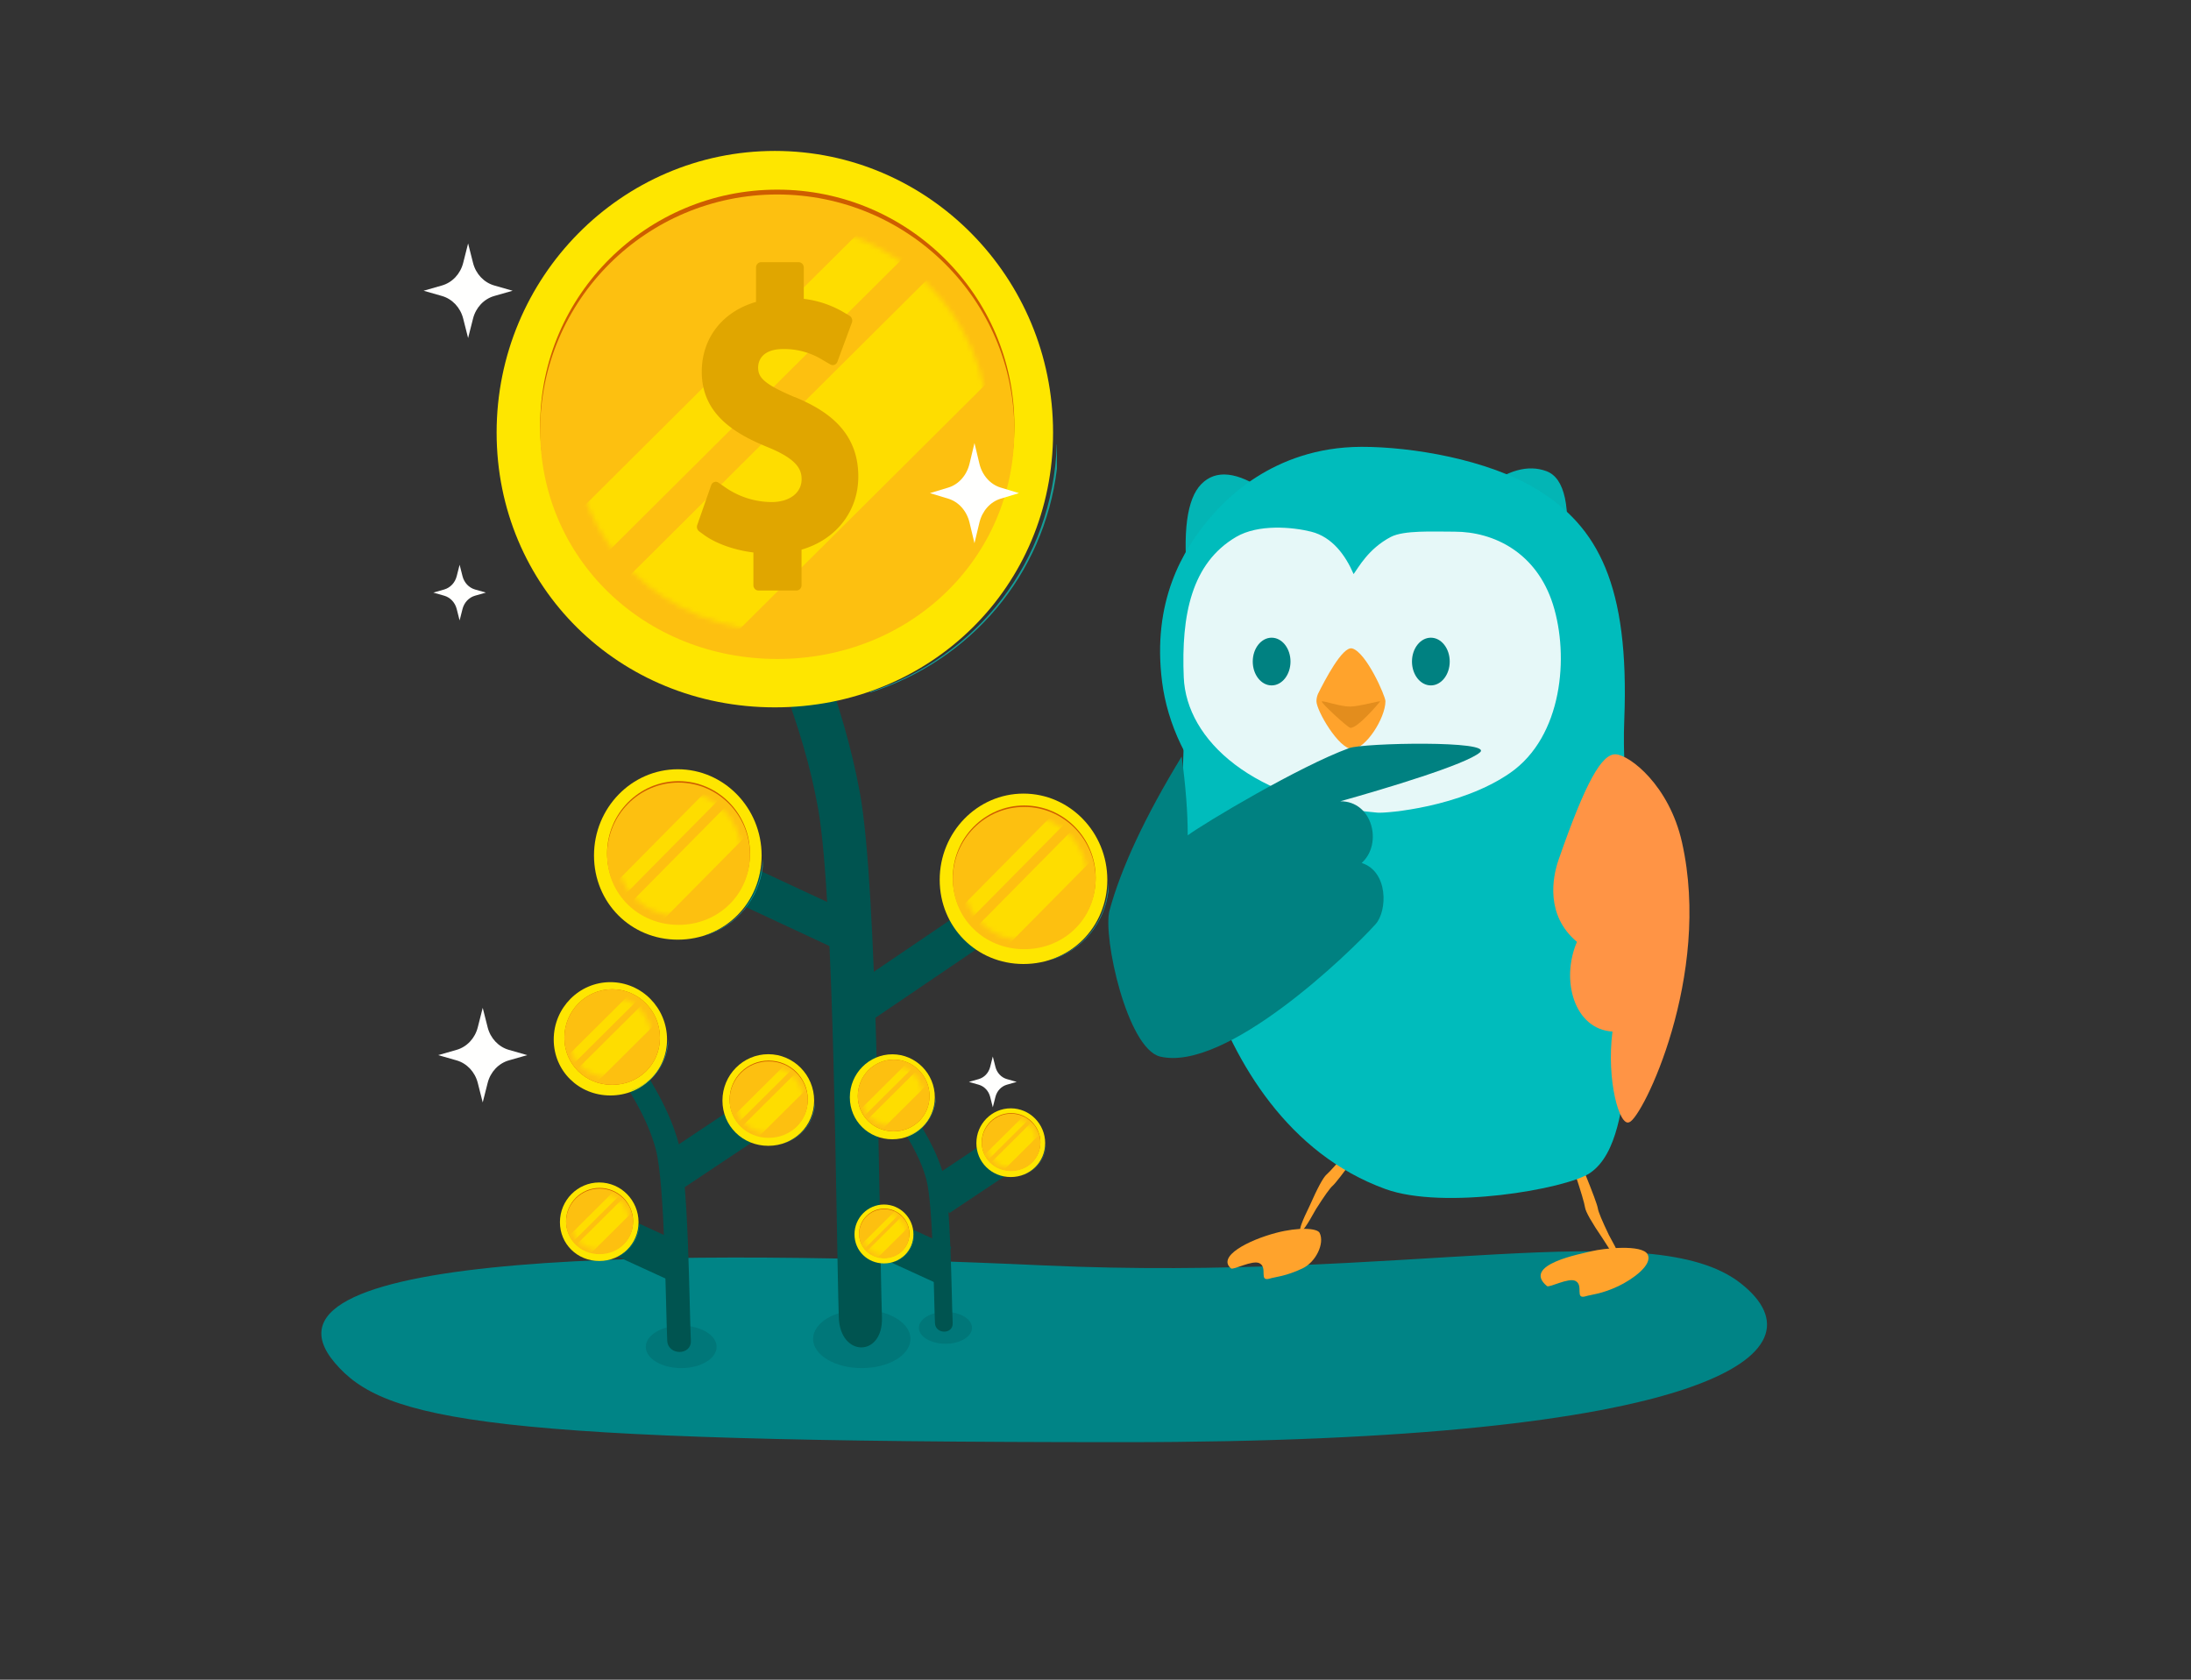 <svg xmlns="http://www.w3.org/2000/svg" xmlns:xlink="http://www.w3.org/1999/xlink" width="450" height="345" viewBox="0 0 450 345">
    <rect x="0" y="0" width="450" height="345" fill="#333333" stroke="none"/>
    <defs>
        <path id="a" d="M86.156 42.486c0 23.446-19.103 41.316-42.667 41.316-23.565 0-42.667-17.87-42.667-41.316C.822 19.041 19.924.034 43.489.034c23.564 0 42.667 19.007 42.667 42.452"/>
        <path id="c" d="M25.953 13.011c0 7.18-5.755 12.653-12.853 12.653S.248 20.192.248 13.011c0-7.18 5.754-13 12.852-13 7.098 0 12.853 5.82 12.853 13"/>
        <path id="e" d="M25.953 13.011c0 7.18-5.755 12.653-12.853 12.653S.248 20.192.248 13.011c0-7.18 5.754-13 12.852-13 7.098 0 12.853 5.82 12.853 13"/>
        <path id="g" d="M9.129 4.497c0 2.482-2.024 4.373-4.521 4.373S.088 6.98.088 4.497 2.11.004 4.607.004c2.497 0 4.52 2.011 4.52 4.493"/>
        <path id="i" d="M12.888 6.349c0 3.503-2.858 6.174-6.383 6.174S.123 9.853.123 6.349C.123 2.845 2.98.005 6.505.005c3.525 0 6.383 2.84 6.383 6.344"/>
        <path id="k" d="M10.65 5.247c0 2.895-2.361 5.102-5.274 5.102S.102 8.142.102 5.247C.102 2.35 2.462.004 5.376.004c2.913 0 5.274 2.347 5.274 5.243"/>
        <path id="m" d="M12.172 5.996c0 3.309-2.7 5.83-6.028 5.83-3.33 0-6.028-2.521-6.028-5.83S2.815.005 6.144.005c3.329 0 6.028 2.682 6.028 5.991"/>
        <path id="o" d="M17.183 8.465c0 4.671-3.81 8.232-8.51 8.232-4.7 0-8.51-3.56-8.51-8.232 0-4.671 3.81-8.458 8.51-8.458 4.7 0 8.51 3.787 8.51 8.458"/>
        <path id="q" d="M14.2 6.995c0 3.86-3.148 6.803-7.032 6.803S.135 10.856.135 6.995c0-3.86 3.149-6.99 7.033-6.99 3.884 0 7.032 3.13 7.032 6.99"/>
    </defs>
    <g fill="none" fill-rule="evenodd">
        <path fill="#008486" d="M357.541 263.6c-18.242-14.37-68.631-.28-143.134-3.693-74.504-3.414-165.318-3.36-145.696 19.94 10.128 12.026 30.943 16.366 161.83 16.366 120.5 0 145.242-18.243 127-32.613z"/>
        <g fill="#FFA32C">
            <path d="M277.27 235.812c-2.494 3.003-4.092 4.806-4.794 5.408-.702.601-1.872 2.762-3.51 6.481-1.544 3.13-2.173 4.86-1.885 5.185.287.327 1.354-1.186 3.2-4.537 1.735-2.728 2.874-4.325 3.417-4.79.543-.466 2.165-2.559 4.866-6.28.17-.465.112-.861-.176-1.187-.287-.326-.66-.42-1.119-.28z"/>
            <path d="M252.83 260.52c.477.399 4.404-1.795 5.845-1.062 1.794.912-.261 3.899 2.18 3.135 1.05-.328 3.215-.434 6.665-2.073 2.72-1.291 4.6-5.122 3.51-7.3-.488-.976-4.304-1.222-8.942 0-5.71 1.505-12.174 4.862-9.258 7.3z"/>
        </g>
        <g fill="#FFA32C">
            <path d="M323.492 241.077c1.229 3.704 1.912 6.013 2.051 6.927.138.913 1.353 3.05 3.643 6.408 1.839 2.967 2.973 4.415 3.403 4.345.429-.071-.29-1.777-2.156-5.116-1.397-2.916-2.15-4.727-2.257-5.433-.107-.707-1.024-3.19-2.752-7.45-.305-.39-.672-.551-1.102-.48-.429.07-.706.337-.83.8z"/>
            <path d="M326.963 256.975c-2.18.544-14.525 2.757-9.24 7.176.477.399 4.404-1.795 5.846-1.062 1.794.912-.262 3.899 2.18 3.135 1.05-.328 3.215-.434 6.665-2.073 2.72-1.291 7.085-4.311 5.995-6.489-1.09-2.178-9.265-1.232-11.446-.687z"/>
        </g>
        <path fill="#03B5B5" d="M259.917 100.857c-5.803-3.997-10.198-4.473-13.185-1.428-2.986 3.046-3.895 9.942-2.725 20.69l15.91-19.262zM321.46 114.579c1.212-10.45-.064-16.382-3.827-17.797-3.765-1.415-8.062-.224-12.892 3.575l16.72 14.222z"/>
        <path fill="#00BCBC" d="M334.149 221.356c4.912-22.083-6.54-42.933-6.54-63.156v-30.489c-17.808 6.698-32.124 10.046-42.95 10.046-6.866 0-20.71 5-41.533 14.999-.838 20.354.797 36.688 4.906 49 5.539 16.6 16.565 35.219 36.518 42.466 11.99 4.356 37.063 0 41.968-3.266 5.93-3.95 6.54-14.7 7.63-19.6z"/>
        <path fill="#00BCBC" d="M285.192 177.661c12.886 0 39.613-1.746 48.53-7.99 2.068-1.448-.685-7.388-.118-21.815 1.09-27.767-5.45-39.745-17.987-47.367-10.082-6.13-25.638-8.728-35.973-8.712-18.596.03-28.622 11.74-30.826 14.26-5.942 6.79-12.262 17.58-10.13 34.093 2.134 16.514 15.9 37.531 46.504 37.531z"/>
        <path fill="#FFF" d="M278.009 117.911c1.034-1.377 3.018-5.195 7.63-7.622 2.684-1.412 8.671-1.089 13.082-1.089 8.175 0 16.896 4.356 20.241 14.97 3.346 10.616 1.962 27.095-8.795 34.574-10.14 7.051-25.421 8.323-27.24 8.168-25.63-2.179-39.264-14.96-39.802-27.782-.538-12.822 1.592-23.47 10.757-28.85 4.59-2.695 11.632-2.022 15.406-1.08 4.36 1.089 7.086 4.9 8.721 8.711z" opacity=".901"/>
        <g fill="#008181" transform="translate(257.297 130.978)">
            <ellipse cx="36.579" cy="4.9" rx="3.876" ry="4.9"/>
            <ellipse cx="3.876" cy="4.9" rx="3.876" ry="4.9"/>
        </g>
        <path fill="#FFA32C" d="M277.723 133.185c-1.986-.544-5.703 6.69-6.999 9.277-.19.379-.346 1.009-.346 1.553 0 1.95 4.597 9.83 7.345 9.83 2.774 0 6.827-6.36 6.827-9.83 0-1.024-3.93-10.037-6.827-10.83z"/>
        <path fill="#E38D1D" d="M271.473 144.08c.19-.25 3.695 1.045 5.802 1.045 1.892 0 6.382-1.314 6.178-1.044-.205.27-4.66 5.599-6.129 5.403-.578-.078-6.041-5.152-5.85-5.403z"/>
        <path fill="#008181" d="M242.702 155.376c-7.483 12.274-12.43 22.833-14.837 31.68-1.384 5.403 3.622 28.188 10.356 29.944 13.492 3.307 38.836-21.109 44.29-27.166 2.487-2.762 2.639-10.84-2.844-12.587 4.386-3.931 2.224-12.728-4.387-12.668 9.202-2.582 25.854-7.566 28.682-10.046 2.828-2.48-23.89-1.959-26.867-.874-10.227 3.727-29.736 15.396-33.15 17.91 0-4.66-.414-10.057-1.243-16.193z"/>
        <path fill="#FF9445" d="M331.874 154.932c-2.864-.178-6.189 5.604-11.75 21.614-1.29 3.71-2.731 11.463 3.758 16.91-3.376 7.844-.57 17.937 7.297 18.42-1.284 10.006 1.455 19.685 3.465 18.605 2.657-.815 17.002-29.95 10.808-57.495-2.625-11.674-10.713-17.875-13.578-18.054z"/>
        <g transform="translate(101.063 31)">
            <ellipse cx="75.937" cy="244" fill="#007779" rx="10" ry="6" transform="matrix(-1 0 0 1 151.873 0)"/>
            <path fill="#005450" d="M75.533 131.765c3.714 20.18 3.91 87.072 4.546 107.806.26 8.243-8.611 8.228-8.864 0-.603-19.54-.883-85.412-4.232-104.397-3.055-17.337-10.406-33.93-17.227-48.714-3.173-6.885 4.507-13.31 7.658-6.473 7.314 15.868 14.701 33.179 18.12 51.778z"/>
            <path stroke="#005450" stroke-width="8" d="M45.937 148l29.714 13.863M104.937 155.429l-32 21.714"/>
            <path fill="#F6BE2A" d="M102.303 64.674c0 23.642-19.354 41.661-43.23 41.661-23.874 0-43.23-18.02-43.23-41.661 0-23.644 19.356-42.81 43.23-42.81 23.876 0 43.23 19.166 43.23 42.81"/>
            <path fill="#FEE600" d="M58.08 114.286C26.035 114.286.936 89.492.936 57.842.937 25.948 26.57 0 58.079 0c31.51 0 57.143 25.948 57.143 57.842 0 31.65-25.1 56.444-57.143 56.444"/>
            <path fill="#CE5D00" d="M58.576 7.95C31.725 7.95 9.88 29.675 9.88 56.378c0 26.342 21.389 46.976 48.695 46.976s48.696-20.634 48.696-46.976c0-26.703-21.845-48.428-48.696-48.428"/>
            <path fill="#FDC010" d="M58.576 8.944C31.725 8.944 9.88 30.67 9.88 57.373c0 26.342 21.389 46.975 48.695 46.975s48.696-20.633 48.696-46.975c0-26.703-21.845-48.429-48.696-48.429"/>
            <g transform="translate(15.843 14.907)">
                <mask id="b" fill="#fff">
                    <use xlink:href="#a"/>
                </mask>
                <path fill="#FEDD00" d="M1.025 74.31l-7.164-7.127 84.927-84.5 7.165 7.129L1.025 74.31M15.452 102.759l-16.82-16.735L90.32-5.2l16.82 16.734-91.687 91.226" mask="url(#b)"/>
            </g>
            <path fill="#169D97" d="M110.253 111.304V85.466v25.838M77.596 111.261l.125-.167c21.9-7.186 37.444-26.837 38.26-50.763l.035-.046v4.986c-2.655 21.846-17.757 39.431-38.393 45.99h-.027"/>
            <path fill="#E0A600" d="M62.17 50.576c-6.439-2.726-7.525-4.084-7.525-6.1 0-.889.379-3.788 5.208-3.788a14.995 14.995 0 0 1 8.01 2.223l1.588.924c.266.166.59.197.88.084.291-.112.517-.356.613-.661l2.975-8.046a1.177 1.177 0 0 0-.451-1.329l-1.165-.693a20.97 20.97 0 0 0-8.283-2.807v-6.446c-.003-.597-.47-1.08-1.047-1.08h-7.715c-.576 0-1.044.483-1.047 1.08v7.076C47.37 32.977 43.07 38.412 43.07 45.36c0 8.843 7.002 12.846 13.82 15.595 5.882 2.444 6.685 4.558 6.685 6.475 0 2.802-2.48 4.69-6.167 4.69a16.91 16.91 0 0 1-9.191-2.801l-1.671-1.155a.974.974 0 0 0-.915-.153c-.31.107-.551.365-.645.69l-2.858 8.167c-.136.46.017.96.385 1.254l.98.716c2.501 1.83 6.311 3.165 10.183 3.639V89.2c0 .597.465 1.083 1.042 1.086h7.798c.579 0 1.047-.486 1.047-1.086v-7.307c7.064-2.05 11.66-7.855 11.66-15.017 0-9.646-6.986-13.799-13.063-16.335l.01.035z"/>
            <g>
                <path fill="#F6BE2A" d="M122.471 151.806c0 7.24-5.83 12.76-13.022 12.76s-13.022-5.52-13.022-12.76 5.83-13.11 13.022-13.11 13.022 5.87 13.022 13.11"/>
                <path fill="#FEE600" d="M109.15 167c-9.653 0-17.213-7.593-17.213-17.286 0-9.767 7.721-17.714 17.213-17.714 9.491 0 17.213 7.947 17.213 17.714 0 9.693-7.561 17.286-17.213 17.286"/>
                <path fill="#CE5D00" d="M109.3 134.435c-8.09 0-14.67 6.653-14.67 14.83 0 8.068 6.444 14.387 14.67 14.387 8.225 0 14.668-6.319 14.668-14.386 0-8.178-6.58-14.831-14.669-14.831"/>
                <path fill="#FDC010" d="M109.3 134.74c-8.09 0-14.67 6.653-14.67 14.83 0 8.068 6.444 14.387 14.67 14.387 8.225 0 14.668-6.32 14.668-14.387 0-8.177-6.58-14.83-14.669-14.83"/>
                <g transform="translate(96.427 136.565)">
                    <mask id="d" fill="#fff">
                        <use xlink:href="#c"/>
                    </mask>
                    <path fill="#FEDD00" d="M.309 22.758l-2.158-2.183L23.733-5.303l2.159 2.183L.309 22.758M4.654 31.47l-5.066-5.125L27.207-1.593l5.066 5.125L4.654 31.47" mask="url(#d)"/>
                </g>
                <path fill="#169D97" d="M124.866 166.087v-7.913 7.913M115.028 166.074l.038-.052c6.597-2.2 11.28-8.218 11.526-15.546l.01-.014v1.527c-.8 6.69-5.349 12.076-11.565 14.085h-.009"/>
            </g>
            <g>
                <path fill="#F6BE2A" d="M51.471 146.806c0 7.24-5.83 12.76-13.022 12.76s-13.022-5.52-13.022-12.76 5.83-13.11 13.022-13.11 13.022 5.87 13.022 13.11"/>
                <path fill="#FEE600" d="M38.15 162c-9.653 0-17.213-7.593-17.213-17.286 0-9.767 7.721-17.714 17.213-17.714 9.491 0 17.213 7.947 17.213 17.714 0 9.693-7.561 17.286-17.213 17.286"/>
                <path fill="#CE5D00" d="M38.3 129.435c-8.09 0-14.67 6.653-14.67 14.83 0 8.068 6.444 14.387 14.67 14.387 8.225 0 14.668-6.319 14.668-14.386 0-8.178-6.58-14.831-14.669-14.831"/>
                <path fill="#FDC010" d="M38.3 129.74c-8.09 0-14.67 6.653-14.67 14.83 0 8.068 6.444 14.387 14.67 14.387 8.225 0 14.668-6.32 14.668-14.387 0-8.177-6.58-14.83-14.669-14.83"/>
                <g transform="translate(25.427 131.565)">
                    <mask id="f" fill="#fff">
                        <use xlink:href="#e"/>
                    </mask>
                    <path fill="#FEDD00" d="M.309 22.758l-2.158-2.183L23.733-5.303l2.159 2.183L.309 22.758M4.654 31.47l-5.066-5.125L27.207-1.593l5.066 5.125L4.654 31.47" mask="url(#f)"/>
                </g>
                <path fill="#169D97" d="M53.866 161.087v-7.913 7.913M44.028 161.074l.038-.052c6.597-2.2 11.28-8.218 11.526-15.546l.01-.014v1.527c-.8 6.69-5.349 12.076-11.565 14.085h-.009"/>
            </g>
        </g>
        <path fill="#FFFFFE" d="M93.798 118.355l.599-2.355.599 2.355c.338 1.33 1.319 2.367 2.574 2.725l2.224.634-2.224.634c-1.255.358-2.236 1.397-2.574 2.726l-.6 2.355-.598-2.355c-.338-1.33-1.319-2.368-2.574-2.726L89 121.714l2.224-.634c1.255-.358 2.236-1.396 2.574-2.725M98.129 211.003L99.143 207l1.014 4.003c.573 2.26 2.235 4.025 4.362 4.634l3.767 1.077-3.767 1.078c-2.127.609-3.79 2.374-4.362 4.634l-1.014 4.003-1.014-4.003c-.573-2.26-2.234-4.025-4.361-4.634L90 216.714l3.768-1.077c2.127-.609 3.788-2.374 4.36-4.634M95.129 54.003L96.143 50l1.014 4.003c.573 2.26 2.235 4.025 4.362 4.634l3.767 1.077-3.767 1.078c-2.127.609-3.79 2.374-4.362 4.634l-1.014 4.003-1.014-4.003c-.573-2.26-2.234-4.025-4.361-4.634L87 59.714l3.768-1.077c2.127-.609 3.788-2.374 4.36-4.634M203.363 219.149l.545-2.149.544 2.149c.307 1.213 1.2 2.16 2.341 2.487l2.022.578-2.022.579c-1.142.327-2.034 1.274-2.34 2.487l-.545 2.149-.545-2.149c-.307-1.213-1.199-2.16-2.34-2.487l-2.023-.579 2.022-.578c1.142-.327 2.034-1.274 2.341-2.487M199.129 95.239L200.143 91l1.014 4.239c.573 2.392 2.235 4.261 4.362 4.906l3.767 1.14-3.767 1.142c-2.127.645-3.79 2.514-4.362 4.906l-1.014 4.238-1.014-4.238c-.573-2.392-2.234-4.261-4.361-4.906L191 101.286l3.768-1.141c2.127-.645 3.788-2.514 4.36-4.906"/>
        <g transform="translate(174 216)">
            <ellipse cx="20.182" cy="56.727" fill="#007779" rx="5.455" ry="3.273" transform="matrix(-1 0 0 1 40.364 0)"/>
            <path fill="#005450" d="M19.802 25.443c1.524 5.677 1.605 24.496 1.866 30.329.106 2.319-3.534 2.315-3.638 0-.247-5.497-.362-24.03-1.736-29.37-1.254-4.878-4.27-9.545-7.07-13.705-1.302-1.937 1.85-3.744 3.143-1.82 3.001 4.463 6.033 9.333 7.435 14.566z"/>
            <path stroke="#005450" stroke-width="8" d="M7.507 38.199l12.194 5.59M31.868 21.09l-13.131 8.756"/>
            <path fill="#F6BE2A" d="M12.242 38.247c0 2.502-2.051 4.41-4.58 4.41-2.53 0-4.581-1.908-4.581-4.41 0-2.503 2.05-4.531 4.58-4.531 2.53 0 4.58 2.028 4.58 4.531"/>
            <path fill="#FEE600" d="M7.556 43.498c-3.395 0-6.055-2.624-6.055-5.974 0-3.376 2.716-6.123 6.055-6.123 3.338 0 6.054 2.747 6.054 6.123 0 3.35-2.66 5.974-6.054 5.974"/>
            <path fill="#CE5D00" d="M7.608 32.243c-2.845 0-5.16 2.3-5.16 5.126 0 2.788 2.267 4.972 5.16 4.972 2.894 0 5.16-2.184 5.16-4.972 0-2.826-2.315-5.126-5.16-5.126"/>
            <path fill="#FDC010" d="M7.608 32.348c-2.845 0-5.16 2.3-5.16 5.126 0 2.788 2.267 4.972 5.16 4.972 2.894 0 5.16-2.184 5.16-4.972 0-2.826-2.315-5.126-5.16-5.126"/>
            <g transform="translate(3.08 32.98)">
                <mask id="h" fill="#fff">
                    <use xlink:href="#g"/>
                </mask>
                <path fill="#FEDD00" d="M.109 7.866l-.76-.755 8.999-8.944.76.755-9 8.944M1.637 10.877L-.145 9.105 9.57-.55l1.782 1.772-9.715 9.656" mask="url(#h)"/>
            </g>
            <path fill="#169D97" d="M13.084 43.183v-2.735 2.735M9.624 43.178l.013-.018c2.32-.76 3.967-2.84 4.054-5.373l.003-.004v.527c-.28 2.313-1.88 4.174-4.067 4.868h-.003"/>
            <g>
                <path fill="#F6BE2A" d="M15.818 10.453c0 3.663-2.93 6.456-6.545 6.456-3.615 0-6.546-2.793-6.546-6.456 0-3.664 2.93-6.635 6.546-6.635 3.615 0 6.545 2.97 6.545 6.635"/>
                <path fill="#FEE600" d="M9.273 18C4.379 18 .545 14.213.545 9.38.545 4.508 4.461.545 9.273.545 14.085.545 18 4.508 18 9.38 18 14.213 14.166 18 9.273 18"/>
                <path fill="#CE5D00" d="M9.545 1.636c-4.06 0-7.363 3.354-7.363 7.476 0 4.066 3.234 7.252 7.363 7.252 4.13 0 7.364-3.186 7.364-7.252 0-4.122-3.303-7.476-7.364-7.476"/>
                <path fill="#FDC010" d="M9.545 1.636c-4.06 0-7.363 3.354-7.363 7.476 0 4.067 3.234 7.252 7.363 7.252 4.13 0 7.364-3.185 7.364-7.252 0-4.122-3.303-7.476-7.364-7.476"/>
                <g transform="translate(2.727 2.727)">
                    <mask id="j" fill="#fff">
                        <use xlink:href="#i"/>
                    </mask>
                    <path fill="#FEDD00" d="M.153 11.104L-.918 10.04 11.785-2.588l1.072 1.066L.153 11.104M2.311 15.355l-2.516-2.5L13.51-.777l2.516 2.5L2.311 15.355" mask="url(#j)"/>
                </g>
                <path fill="#169D97" d="M17.455 17.455v-3.819 3.819M12.565 17.222l.019-.025c3.19-1.107 5.455-4.132 5.574-7.816l.005-.007v.768c-.387 3.363-2.587 6.07-5.594 7.08h-.004"/>
            </g>
            <g>
                <path fill="#F6BE2A" d="M39.064 19.63c0 2.92-2.393 5.145-5.344 5.145-2.951 0-5.344-2.226-5.344-5.145 0-2.92 2.393-5.287 5.344-5.287 2.951 0 5.344 2.367 5.344 5.287"/>
                <path fill="#FEE600" d="M33.597 25.756c-3.96 0-7.063-3.061-7.063-6.97 0-3.938 3.168-7.143 7.063-7.143 3.895 0 7.064 3.205 7.064 7.143 0 3.909-3.103 6.97-7.064 6.97"/>
                <path fill="#CE5D00" d="M33.659 12.625c-3.32 0-6.02 2.683-6.02 5.98 0 3.253 2.644 5.801 6.02 5.801 3.375 0 6.019-2.548 6.019-5.8 0-3.298-2.7-5.98-6.02-5.98"/>
                <path fill="#FDC010" d="M33.659 12.748c-3.32 0-6.02 2.683-6.02 5.98 0 3.253 2.644 5.801 6.02 5.801 3.375 0 6.019-2.548 6.019-5.8 0-3.298-2.7-5.981-6.02-5.981"/>
                <g transform="translate(28.376 13.484)">
                    <mask id="l" fill="#fff">
                        <use xlink:href="#k"/>
                    </mask>
                    <path fill="#FEDD00" d="M.127 9.177l-.886-.88L9.74-2.139l.886.88L.127 9.177M1.91 12.69l-2.079-2.067L11.165-.642l2.079 2.066L1.91 12.69" mask="url(#l)"/>
                </g>
                <path fill="#169D97" d="M40.047 25.388v-3.19 3.19M36.01 25.383l.015-.02c2.707-.888 4.629-3.315 4.73-6.27l.004-.005v.616c-.328 2.697-2.195 4.869-4.746 5.679h-.003"/>
            </g>
        </g>
        <g transform="translate(113 201)">
            <ellipse cx="26.909" cy="75.636" fill="#007779" rx="7.273" ry="4.364" transform="matrix(-1 0 0 1 53.818 0)"/>
            <path fill="#005450" d="M26.403 33.924c2.032 7.57 2.14 32.661 2.487 40.439.142 3.092-4.712 3.086-4.85 0-.33-7.33-.483-32.04-2.315-39.16-1.672-6.504-5.694-12.728-9.426-18.273-1.736-2.583 2.466-4.993 4.19-2.428 4.002 5.952 8.044 12.445 9.914 19.422z"/>
            <path stroke="#005450" stroke-width="8" d="M10.01 50.932l16.257 7.453M42.491 28.12L24.982 39.796"/>
            <path fill="#F6BE2A" d="M16.322 50.996c0 3.337-2.734 5.88-6.107 5.88s-6.107-2.543-6.107-5.88c0-3.337 2.734-6.042 6.107-6.042s6.107 2.705 6.107 6.042"/>
            <path fill="#FEE600" d="M10.074 57.998c-4.526 0-8.072-3.5-8.072-7.966 0-4.501 3.621-8.163 8.072-8.163 4.452 0 8.073 3.662 8.073 8.163 0 4.467-3.546 7.966-8.073 7.966"/>
            <path fill="#CE5D00" d="M10.145 42.99c-3.794 0-6.88 3.067-6.88 6.835 0 3.718 3.022 6.63 6.88 6.63 3.857 0 6.879-2.912 6.879-6.63 0-3.768-3.086-6.834-6.88-6.834"/>
            <path fill="#FDC010" d="M10.145 43.13c-3.794 0-6.88 3.067-6.88 6.836 0 3.717 3.022 6.63 6.88 6.63 3.857 0 6.879-2.913 6.879-6.63 0-3.769-3.086-6.835-6.88-6.835"/>
            <g transform="translate(4.108 43.972)">
                <mask id="n" fill="#fff">
                    <use xlink:href="#m"/>
                </mask>
                <path fill="#FEDD00" d="M.145 10.487L-.867 9.481 11.13-2.444l1.012 1.006L.145 10.487M2.183 14.502l-2.376-2.361L12.76-.734l2.376 2.362L2.183 14.502" mask="url(#n)"/>
            </g>
            <path fill="#169D97" d="M17.445 57.577V53.93v3.647M12.832 57.571l.017-.024c3.094-1.014 5.29-3.787 5.405-7.164l.005-.006v.703c-.375 3.084-2.508 5.565-5.424 6.491h-.003"/>
            <g>
                <path fill="#F6BE2A" d="M21.09 13.937c0 4.885-3.906 8.608-8.726 8.608s-8.728-3.723-8.728-8.608c0-4.886 3.908-8.846 8.728-8.846s8.727 3.96 8.727 8.846"/>
                <path fill="#FEE600" d="M12.364 24C5.838 24 .727 18.951.727 12.506.727 6.011 5.947.727 12.364.727 18.78.727 24 6.011 24 12.507 24 18.95 18.889 24 12.364 24"/>
                <path fill="#CE5D00" d="M12.727 2.182c-5.414 0-9.818 4.471-9.818 9.967 0 5.422 4.313 9.67 9.818 9.67 5.506 0 9.818-4.248 9.818-9.67 0-5.496-4.404-9.967-9.818-9.967"/>
                <path fill="#FDC010" d="M12.727 2.182c-5.414 0-9.818 4.471-9.818 9.968 0 5.421 4.313 9.668 9.818 9.668 5.506 0 9.818-4.247 9.818-9.668 0-5.497-4.404-9.968-9.818-9.968"/>
                <g transform="translate(3.636 3.636)">
                    <mask id="p" fill="#fff">
                        <use xlink:href="#o"/>
                    </mask>
                    <path fill="#FEDD00" d="M.205 14.806l-1.43-1.42L15.715-3.45l1.429 1.42L.205 14.806M3.082 20.474L-.273 17.14 18.014-1.036l3.354 3.334L3.082 20.474" mask="url(#p)"/>
                </g>
                <path fill="#169D97" d="M23.273 23.273v-5.091 5.09M16.754 22.963l.024-.034c4.255-1.475 7.274-5.51 7.432-10.42l.007-.01v1.023c-.516 4.485-3.45 8.095-7.458 9.441h-.005"/>
            </g>
            <g>
                <path fill="#F6BE2A" d="M52.085 26.173c0 3.893-3.19 6.86-7.125 6.86s-7.125-2.967-7.125-6.86c0-3.893 3.19-7.049 7.125-7.049s7.125 3.156 7.125 7.049"/>
                <path fill="#FEE600" d="M44.796 34.342c-5.281 0-9.418-4.083-9.418-9.294 0-5.251 4.225-9.524 9.418-9.524 5.194 0 9.418 4.273 9.418 9.524 0 5.211-4.137 9.294-9.418 9.294"/>
                <path fill="#CE5D00" d="M44.878 16.833c-4.426 0-8.026 3.578-8.026 7.974 0 4.337 3.525 7.735 8.026 7.735 4.5 0 8.026-3.398 8.026-7.735 0-4.396-3.6-7.974-8.026-7.974"/>
                <path fill="#FDC010" d="M44.878 16.997c-4.426 0-8.026 3.577-8.026 7.974 0 4.337 3.525 7.734 8.026 7.734 4.5 0 8.026-3.397 8.026-7.734 0-4.397-3.6-7.974-8.026-7.974"/>
                <g transform="translate(37.835 17.979)">
                    <mask id="r" fill="#fff">
                        <use xlink:href="#q"/>
                    </mask>
                    <path fill="#FEDD00" d="M.169 12.235l-1.18-1.173L12.985-2.851l1.18 1.173L.17 12.235M2.547 16.92l-2.772-2.756L14.886-.856l2.772 2.755-15.111 15.02" mask="url(#r)"/>
                </g>
                <path fill="#169D97" d="M53.395 33.85v-4.253 4.254M48.013 33.844l.02-.028c3.61-1.183 6.172-4.419 6.307-8.358l.005-.007v.82c-.437 3.597-2.926 6.493-6.328 7.573h-.004"/>
            </g>
        </g>
    </g>
</svg>
